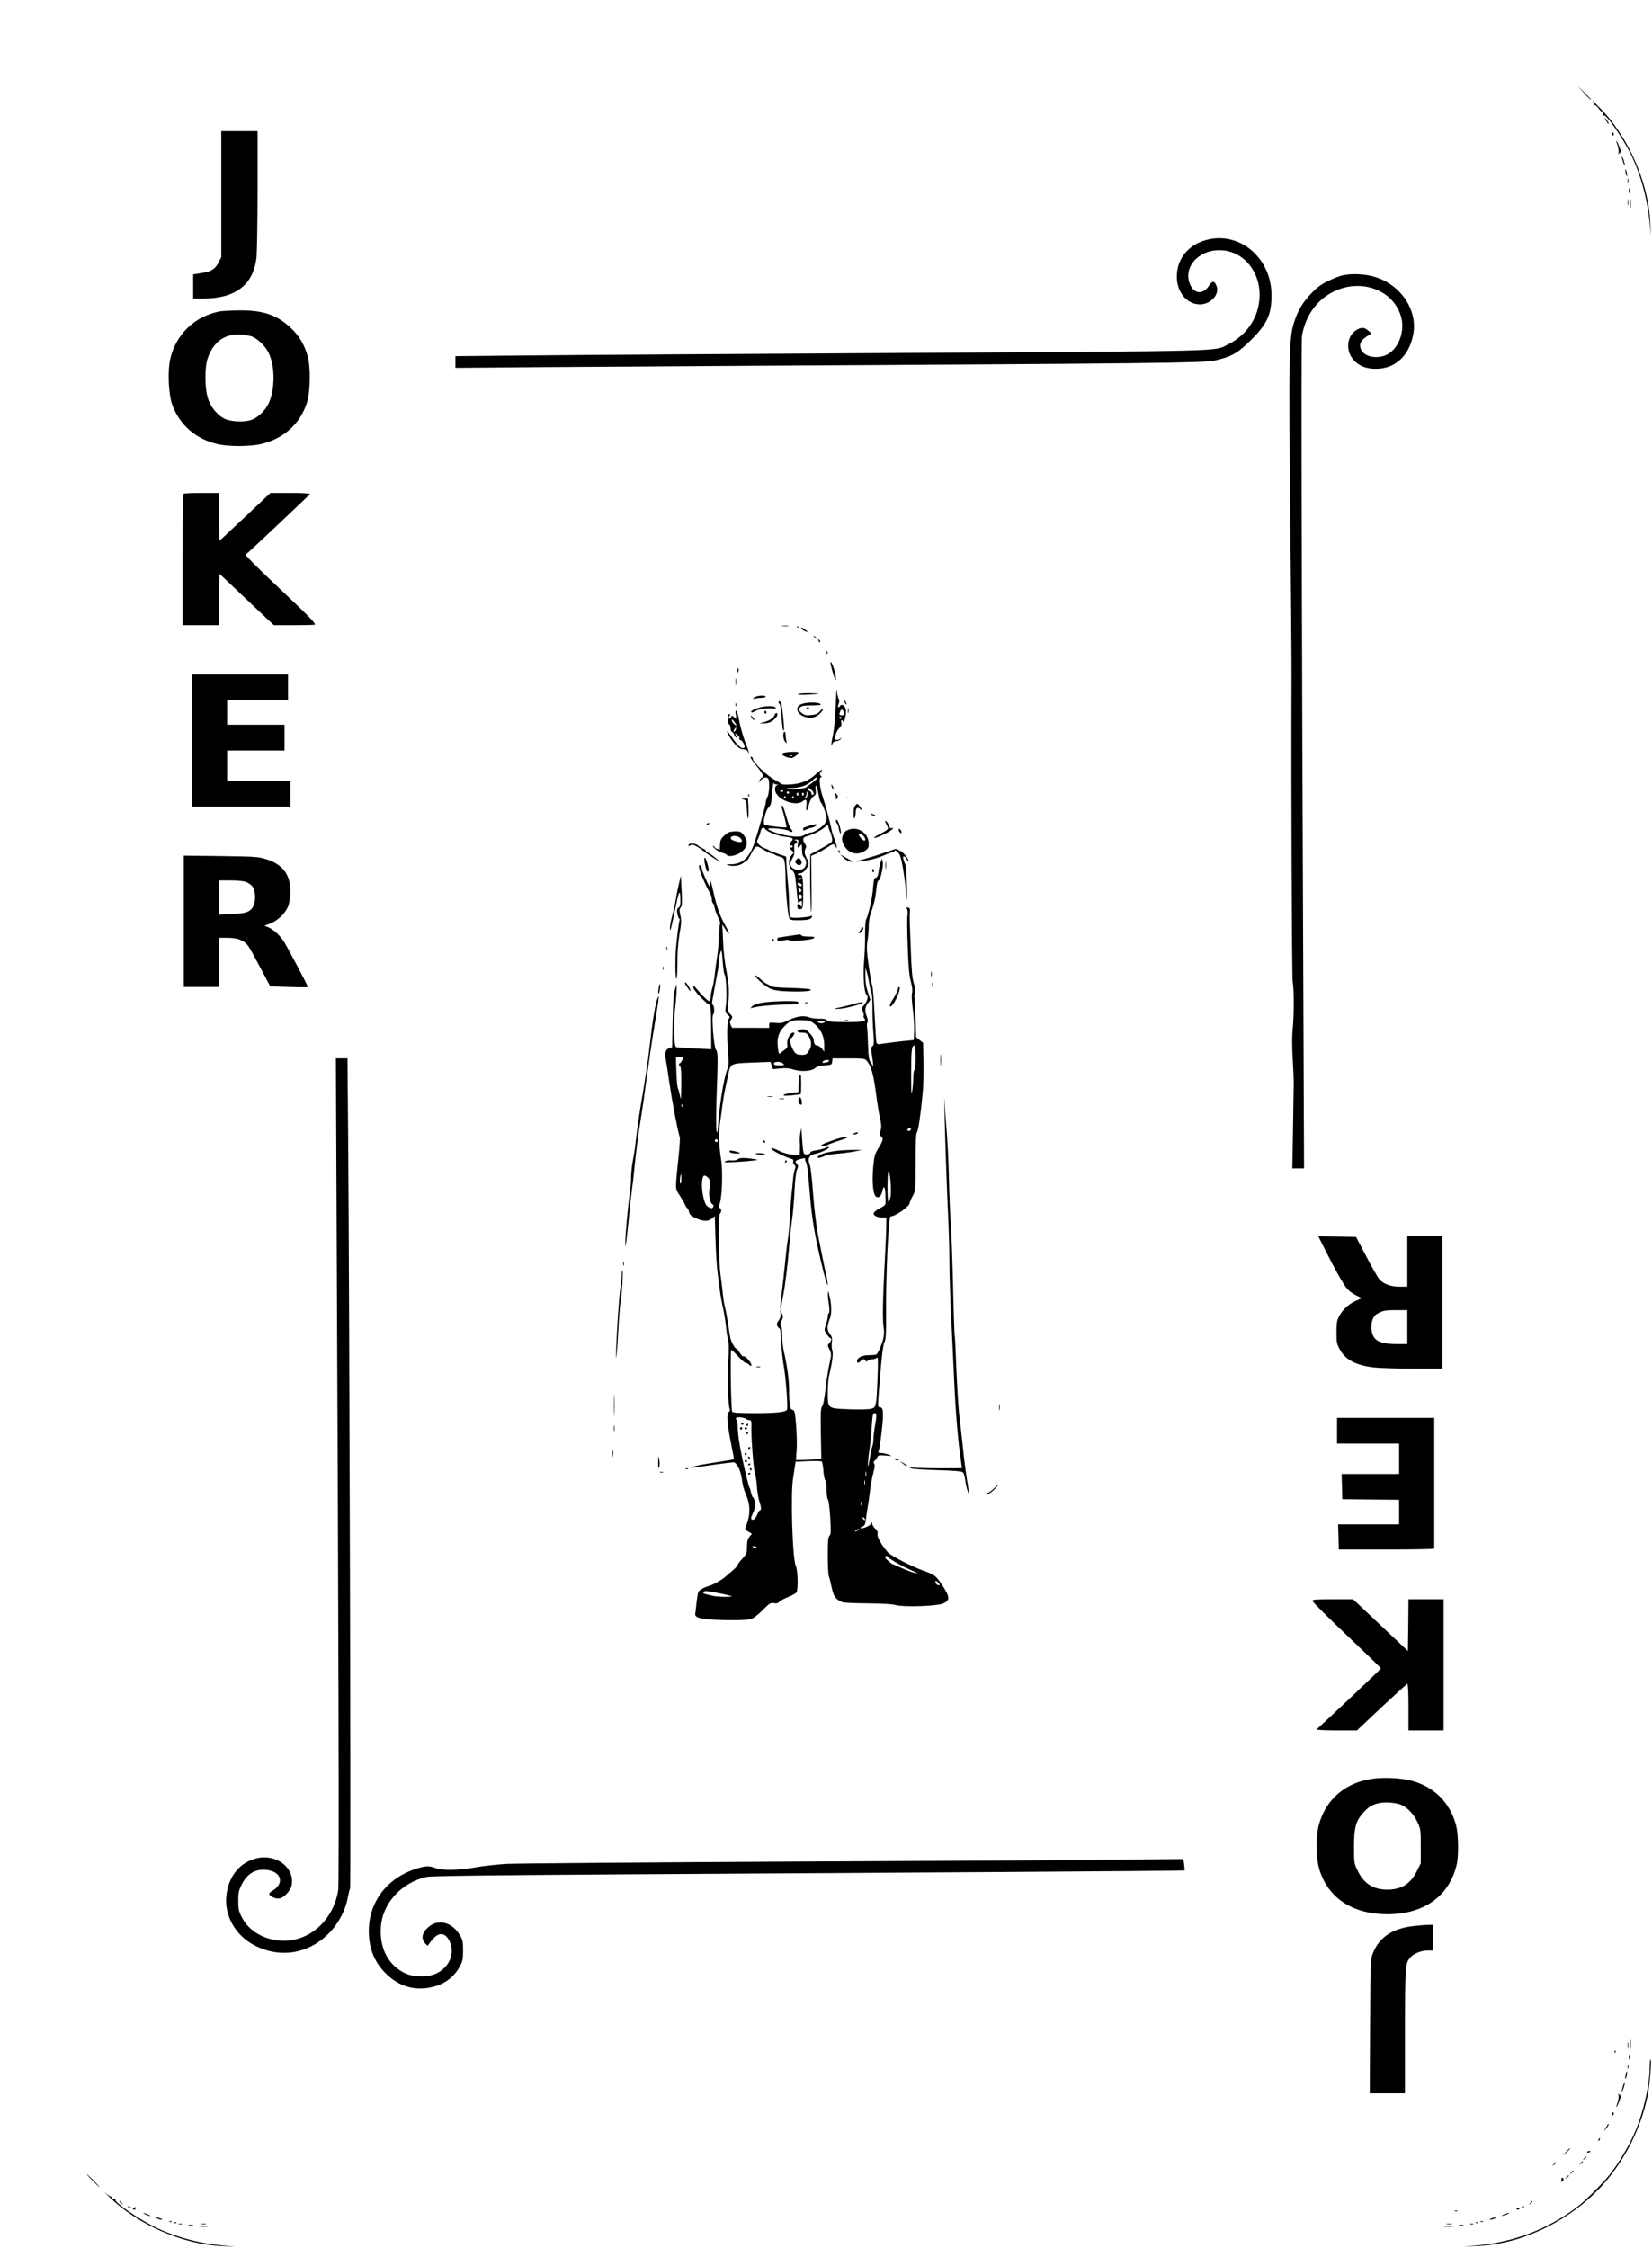 <?xml version="1.0" standalone="no"?>
<!DOCTYPE svg PUBLIC "-//W3C//DTD SVG 20010904//EN"
 "http://www.w3.org/TR/2001/REC-SVG-20010904/DTD/svg10.dtd">
<svg version="1.0" xmlns="http://www.w3.org/2000/svg"
 width="1411pt" height="1920pt" viewBox="0 0 1411 1920"
 preserveAspectRatio="xMidYMid meet">

<g transform="translate(0,1920) scale(0.1,-0.1)"
fill="#000000" stroke="none">
<path d="M13530 18405 c30 -34 57 -59 60 -58 2 2 -23 29 -55 61 l-59 57 54
-60z"/>
<path d="M13608 18329 c6 -9 8 -19 4 -23 -4 -4 -1 -6 7 -4 8 2 24 -11 36 -29
12 -18 25 -29 29 -26 6 6 10 -12 7 -30 -1 -5 3 -6 8 -3 19 12 156 -184 226
-324 87 -173 147 -393 165 -600 l9 -105 -4 105 c-11 304 -147 652 -355 905
-51 61 -164 176 -132 134z"/>
<path d="M13709 18185 c17 -33 31 -51 31 -40 0 6 -10 21 -21 35 -13 17 -17 18
-10 5z"/>
<path d="M1890 17542 l0 -538 -22 -44 c-31 -60 -62 -79 -146 -92 l-72 -12 0
-103 0 -103 84 0 c275 0 426 114 456 342 5 40 10 301 10 581 l0 507 -155 0
-155 0 0 -538z"/>
<path d="M13767 18057 c-3 -8 1 -14 8 -14 7 0 11 6 8 14 -3 7 -6 13 -8 13 -2
0 -5 -6 -8 -13z"/>
<path d="M13815 17961 c8 -25 13 -54 9 -65 -4 -17 -3 -18 5 -6 9 12 11 13 11
1 0 -8 3 -12 6 -8 7 6 -24 96 -38 112 -5 5 -2 -10 7 -34z"/>
<path d="M13852 17860 c0 -8 6 -31 13 -50 7 -19 13 -28 13 -20 0 8 -6 31 -13
50 -7 19 -13 28 -13 20z"/>
<path d="M13882 17745 c0 -11 3 -29 8 -40 11 -25 11 1 0 35 -6 20 -8 21 -8 5z"/>
<path d="M13902 17655 c0 -16 2 -22 5 -12 2 9 2 23 0 30 -3 6 -5 -1 -5 -18z"/>
<path d="M13912 17570 c0 -19 2 -27 5 -17 2 9 2 25 0 35 -3 9 -5 1 -5 -18z"/>
<path d="M13923 17460 c0 -36 2 -50 4 -32 2 17 2 47 0 65 -2 17 -4 3 -4 -33z"/>
<path d="M13903 17470 c0 -25 2 -35 4 -22 2 12 2 32 0 45 -2 12 -4 2 -4 -23z"/>
<path d="M10322 17155 c-158 -35 -262 -150 -270 -298 -9 -142 79 -256 196
-257 94 0 172 87 142 159 -18 44 -35 44 -63 2 -49 -75 -119 -75 -157 -2 -73
145 55 304 245 304 205 0 360 -189 342 -417 -13 -168 -113 -312 -272 -390
-120 -58 42 -54 -2755 -71 -1416 -8 -2860 -17 -3207 -21 l-633 -6 0 -50 0 -50
712 6 c392 3 1143 8 1668 11 3595 20 4010 25 4101 45 145 31 201 63 318 180
135 135 171 215 171 378 0 310 -258 539 -538 477z"/>
<path d="M11470 16849 c-25 -5 -81 -27 -126 -49 -62 -30 -97 -56 -146 -108
-75 -80 -110 -139 -144 -241 -44 -134 -47 -262 -34 -1621 7 -685 12 -1328 11
-1430 -4 -923 3 -2544 10 -2585 12 -63 12 -294 0 -405 -6 -53 -6 -147 0 -249
5 -90 9 -180 9 -200 0 -20 -3 -195 -6 -388 l-6 -353 50 0 50 0 -4 998 c-16
3698 -22 6064 -14 6111 28 168 121 302 258 374 244 129 535 19 592 -222 28
-118 -27 -259 -120 -308 -84 -44 -199 -22 -226 43 -18 44 -4 74 49 110 l41 27
-28 23 c-32 29 -58 30 -98 7 -85 -51 -99 -176 -27 -257 45 -52 106 -76 192
-76 164 0 284 112 318 295 41 222 -127 449 -368 500 -75 16 -163 18 -233 4z"/>
<path d="M1875 16540 c-214 -43 -371 -194 -421 -406 -23 -99 -15 -295 15 -384
61 -178 207 -305 398 -345 91 -20 266 -19 356 1 198 44 342 173 400 359 29 94
31 308 3 400 -29 97 -74 171 -143 235 -118 111 -237 151 -442 149 -69 -1 -144
-5 -166 -9z m266 -211 c50 -13 123 -80 153 -142 57 -115 56 -314 0 -434 -30
-62 -97 -125 -152 -141 -55 -17 -150 -15 -205 4 -68 23 -137 102 -162 185 -27
88 -27 261 -1 339 58 169 185 235 367 189z"/>
<path d="M1567 14983 c-4 -3 -7 -258 -7 -565 l0 -558 155 0 155 0 2 219 3 220
232 -220 232 -219 175 0 c97 0 176 2 176 5 0 19 -60 79 -315 320 -157 148
-281 272 -277 276 60 53 548 514 550 520 2 5 -73 9 -167 9 l-171 0 -217 -205
-218 -204 -3 204 -2 205 -149 0 c-81 0 -151 -3 -154 -7z"/>
<path d="M6683 13853 c15 -2 37 -2 50 0 12 2 0 4 -28 4 -27 0 -38 -2 -22 -4z"/>
<path d="M6808 13843 c7 -3 16 -2 19 1 4 3 -2 6 -13 5 -11 0 -14 -3 -6 -6z"/>
<path d="M6849 13826 c6 -8 22 -16 34 -20 21 -5 21 -4 -3 14 -29 23 -48 26
-31 6z"/>
<path d="M6950 13766 c0 -2 8 -10 18 -17 15 -13 16 -12 3 4 -13 16 -21 21 -21
13z"/>
<path d="M6990 13731 c0 -6 4 -13 10 -16 6 -3 7 1 4 9 -7 18 -14 21 -14 7z"/>
<path d="M7061 13624 c0 -11 3 -14 6 -6 3 7 2 16 -1 19 -3 4 -6 -2 -5 -13z"/>
<path d="M7096 13520 c4 -19 15 -60 25 -90 15 -46 18 -50 18 -24 1 32 -25 122
-41 139 -5 5 -6 -5 -2 -25z"/>
<path d="M6298 13477 c-3 -19 -2 -25 4 -19 6 6 8 18 6 28 -3 14 -5 12 -10 -9z"/>
<path d="M1640 12875 l0 -565 420 0 420 0 0 110 0 110 -270 0 -270 0 0 130 0
130 245 0 245 0 0 110 0 110 -245 0 -245 0 0 105 0 105 260 0 260 0 0 110 0
110 -410 0 -410 0 0 -565z"/>
<path d="M6283 13375 c0 -27 2 -38 4 -22 2 15 2 37 0 50 -2 12 -4 0 -4 -28z"/>
<path d="M7138 13175 c-4 -99 -14 -209 -22 -245 -8 -36 -15 -74 -15 -85 0 -18
1 -18 9 3 6 14 18 22 33 22 14 0 31 8 38 18 11 14 11 15 -1 5 -8 -7 -22 -13
-32 -13 -16 0 -18 5 -12 38 3 20 17 48 31 61 18 17 23 30 19 47 -4 13 -2 24 3
24 5 0 11 -8 13 -17 3 -10 10 7 17 38 9 44 9 62 0 83 -12 26 -33 34 -44 16
-13 -21 -24 -9 -13 15 8 19 8 31 0 48 -6 12 -13 45 -14 72 -2 28 -6 -31 -10
-130z m66 -51 c10 -26 7 -34 -14 -34 -11 0 -20 4 -20 9 0 17 12 41 20 41 4 0
11 -7 14 -16z m-19 -54 c3 -5 1 -10 -4 -10 -6 0 -11 5 -11 10 0 6 2 10 4 10 3
0 8 -4 11 -10z"/>
<path d="M6816 13271 c-3 -5 32 -7 82 -4 119 6 125 11 15 12 -50 1 -94 -3 -97
-8z"/>
<path d="M6465 13253 c-11 -3 -24 -10 -30 -15 -7 -7 -2 -9 15 -4 14 3 40 6 58
6 17 0 32 5 32 10 0 10 -39 12 -75 3z"/>
<path d="M7210 13215 c0 -5 5 -17 10 -25 5 -8 10 -10 10 -5 0 6 -5 17 -10 25
-5 8 -10 11 -10 5z"/>
<path d="M6650 13201 c0 -6 4 -12 9 -15 5 -4 12 -50 16 -104 7 -101 12 -129
21 -119 5 5 -11 172 -22 225 -4 21 -24 32 -24 13z"/>
<path d="M6282 13180 c0 -14 2 -19 5 -12 2 6 2 18 0 25 -3 6 -5 1 -5 -13z"/>
<path d="M6843 13185 c-74 -32 -17 -115 78 -115 36 0 66 15 91 44 28 33 20 44
-8 12 -21 -24 -36 -30 -78 -34 -45 -4 -56 -1 -82 21 -28 25 -28 26 -11 44 14
14 34 18 97 18 44 0 80 3 80 6 0 23 -119 25 -167 4z"/>
<path d="M6505 13161 c-52 -12 -95 -33 -89 -42 3 -6 11 -6 17 -2 26 19 90 34
135 33 64 -2 69 -1 52 10 -17 11 -69 11 -115 1z"/>
<path d="M6890 13150 c0 -5 5 -10 10 -10 6 0 10 5 10 10 0 6 -4 10 -10 10 -5
0 -10 -4 -10 -10z"/>
<path d="M7242 13130 c0 -19 2 -27 5 -17 2 9 2 25 0 35 -3 9 -5 1 -5 -18z"/>
<path d="M6285 13093 c7 -37 7 -37 -13 -20 -19 18 -21 18 -30 0 -6 -10 -14
-15 -18 -11 -4 4 -1 14 6 23 8 10 9 15 1 15 -12 0 -13 -3 -15 -51 0 -17 5 -34
12 -36 6 -3 12 -18 12 -34 0 -16 5 -29 10 -29 6 0 15 -11 20 -25 5 -14 15 -25
22 -25 9 0 9 3 0 12 -21 21 -13 30 9 9 12 -11 18 -24 14 -30 -3 -6 0 -11 8
-11 13 0 37 -39 37 -60 0 -6 -7 -10 -16 -10 -20 0 -57 38 -101 105 -37 56 -46
45 -9 -13 42 -66 81 -102 113 -102 21 0 33 -7 42 -22 11 -23 11 -23 5 2 -3 14
-12 39 -19 55 -23 55 -54 162 -65 229 -7 36 -17 66 -22 66 -6 0 -8 -14 -3 -37z
m5 -89 c0 -4 -9 1 -20 11 -11 10 -20 25 -20 33 0 9 7 6 20 -11 11 -14 20 -29
20 -33z m-6 -38 c-3 -9 -10 -16 -15 -16 -5 0 -4 9 3 20 14 22 21 20 12 -4z"/>
<path d="M6530 13114 c0 -8 5 -12 10 -9 6 4 8 11 5 16 -9 14 -15 11 -15 -7z"/>
<path d="M6615 13090 c-7 -23 -55 -52 -100 -61 l-30 -6 32 -2 c17 0 42 3 55 8
31 12 68 48 68 66 0 22 -18 18 -25 -5z"/>
<path d="M6420 13070 c6 -11 15 -20 20 -20 6 0 2 9 -7 20 -10 11 -19 20 -21
20 -1 0 2 -9 8 -20z"/>
<path d="M6690 12917 c0 -18 7 -42 16 -53 15 -18 15 -18 10 6 -3 14 -6 37 -6
53 0 15 -4 27 -10 27 -5 0 -10 -15 -10 -33z"/>
<path d="M6708 12773 c-16 -2 -28 -9 -28 -14 0 -15 66 -40 87 -32 23 8 53 33
53 45 0 8 -61 9 -112 1z m59 -29 c-3 -3 -12 -4 -19 -1 -8 3 -5 6 6 6 11 1 17
-2 13 -5z"/>
<path d="M6410 12731 c0 -5 25 -40 55 -78 53 -65 66 -93 45 -93 -5 0 -15 -10
-21 -22 l-11 -23 21 23 c25 26 56 29 65 6 11 -30 6 -122 -9 -150 -8 -16 -15
-38 -15 -49 0 -24 -71 -272 -102 -360 -41 -114 -104 -168 -196 -167 -43 0 -45
-1 -17 -9 40 -12 98 -2 126 22 12 10 25 19 28 19 4 0 18 21 31 47 46 86 45 86
109 47 31 -19 63 -34 72 -34 8 0 19 -4 25 -9 5 -5 25 -13 44 -18 31 -8 36 -14
42 -49 4 -21 7 -79 7 -128 1 -114 19 -314 31 -343 9 -21 16 -23 77 -23 81 0
110 7 117 27 5 12 2 13 -11 8 -10 -5 -51 -10 -92 -13 -55 -3 -76 -1 -82 9 -5
8 -9 53 -9 101 0 48 -4 131 -10 185 -5 54 -11 127 -13 163 l-3 64 -68 23 c-38
13 -74 27 -80 32 -6 5 -22 12 -36 16 -14 4 -35 18 -47 31 -20 22 -21 26 -8 51
8 16 18 43 21 61 6 31 26 43 39 22 15 -24 109 -61 171 -67 43 -4 64 -10 64
-19 0 -7 -4 -15 -9 -18 -5 -3 -12 -18 -15 -32 -5 -20 -2 -32 14 -46 l21 -20
-20 -22 c-31 -33 -29 -98 4 -129 23 -21 27 -35 37 -148 6 -68 13 -126 14 -128
2 -2 10 2 19 9 13 11 15 8 15 -21 -1 -28 -2 -31 -11 -16 -13 23 -29 22 -29 -2
0 -24 13 -33 34 -25 13 5 16 26 16 128 0 135 -6 170 -26 162 -7 -3 -16 -1 -19
4 -4 6 3 10 15 10 24 0 48 21 68 59 12 23 11 31 -9 73 -19 40 -20 52 -11 74
10 20 9 30 -3 47 -23 33 -19 56 13 63 49 13 126 51 154 77 l28 26 6 -27 c4
-15 10 -31 14 -37 5 -5 11 -27 15 -47 7 -34 5 -38 -32 -61 -29 -18 -125 -71
-151 -84 -7 -3 -1 -474 6 -492 4 -11 5 92 3 230 l-3 249 38 16 c22 9 62 32 90
50 60 40 67 41 82 12 11 -20 11 -19 6 12 -4 19 -12 46 -19 60 -7 14 -18 48
-23 75 -12 62 -56 226 -77 285 -22 64 -32 160 -15 160 10 0 10 3 0 15 -10 12
-10 18 0 30 26 32 3 23 -37 -14 -62 -58 -125 -84 -216 -91 -49 -3 -81 -2 -85
5 -4 5 -29 21 -56 35 -63 32 -186 151 -186 180 0 5 -4 12 -10 15 -5 3 -10 2
-10 -4z m565 -183 c-3 -7 -22 -24 -43 -38 -20 -14 -39 -28 -42 -32 -10 -13
-120 -25 -153 -18 -28 7 -25 8 23 9 81 2 140 24 188 73 20 20 33 23 27 6z
m-342 -49 c17 -1 18 -2 5 -6 -13 -3 -18 -14 -18 -37 0 -78 169 -150 234 -101
32 24 39 18 34 -35 -6 -62 4 -57 22 11 9 33 23 57 38 67 20 13 23 22 19 54 -6
46 9 51 16 6 15 -83 20 -104 32 -118 18 -23 45 -102 45 -132 0 -15 -10 -38
-22 -51 -28 -30 -88 -67 -108 -67 -9 0 -33 -9 -55 -20 -32 -17 -51 -19 -105
-14 -71 6 -187 41 -208 61 -19 18 145 5 176 -14 29 -18 41 -9 20 14 -9 10 -22
41 -30 68 -9 28 -21 69 -28 93 -7 23 -17 42 -21 42 -4 0 -3 -15 2 -32 16 -52
40 -151 37 -154 -8 -7 -179 13 -189 23 -16 16 10 123 37 148 18 17 23 36 29
120 4 55 10 94 12 88 3 -7 14 -14 26 -14z m297 -46 c21 -18 27 -43 10 -43 -5
0 -10 6 -10 14 0 8 -7 16 -15 20 -8 3 -15 10 -15 16 0 14 7 13 30 -7z m-240
-7 c0 -11 -19 -15 -25 -6 -3 5 1 10 9 10 9 0 16 -2 16 -4z m50 -16 c0 -5 -4
-10 -10 -10 -5 0 -10 5 -10 10 0 6 5 10 10 10 6 0 10 -4 10 -10z m156 -25 c-4
-14 -12 -25 -18 -25 -9 0 -9 3 0 12 7 7 12 21 12 32 0 10 3 17 6 13 4 -3 4
-18 0 -32z m-76 9 c0 -8 -5 -12 -10 -9 -6 4 -8 11 -5 16 9 14 15 11 15 -7z
m45 7 c3 -5 1 -12 -5 -16 -5 -3 -10 1 -10 9 0 18 6 21 15 7z m-155 -31 c0 -5
-5 -10 -11 -10 -5 0 -7 5 -4 10 3 6 8 10 11 10 2 0 4 -4 4 -10z m70 0 c0 -5
-5 -10 -11 -10 -5 0 -7 5 -4 10 3 6 8 10 11 10 2 0 4 -4 4 -10z m36 -395 c-8
-38 0 -45 20 -17 12 15 13 11 14 -34 0 -32 5 -56 14 -63 23 -19 29 -61 11 -87
-29 -44 -125 -24 -125 27 0 10 9 33 20 51 14 24 18 45 14 75 -3 30 -1 42 11
47 20 7 19 23 -2 29 -13 3 -11 5 6 6 21 1 23 -2 17 -34z m-46 -25 c0 -5 -4
-10 -10 -10 -5 0 -10 5 -10 10 0 6 5 10 10 10 6 0 10 -4 10 -10z m80 -274 c0
-9 -30 -14 -35 -6 -4 6 3 10 14 10 12 0 21 -2 21 -4z m-2 -54 c3 -9 -2 -13
-14 -10 -9 1 -19 9 -22 16 -3 9 2 13 14 10 9 -1 19 -9 22 -16z m-4 -53 c-10
-16 -24 -9 -24 12 0 18 2 19 15 9 8 -7 12 -16 9 -21z m6 -49 c0 -11 -7 -20
-15 -20 -8 0 -15 9 -15 20 0 11 7 20 15 20 8 0 15 -9 15 -20z"/>
<path d="M6905 12145 c-22 -8 -41 -15 -42 -15 -2 0 -3 -6 -3 -14 0 -13 4 -13
28 0 15 7 34 14 43 14 8 0 24 7 35 15 19 14 19 14 -1 14 -11 0 -38 -6 -60 -14z"/>
<path d="M6800 11855 c-10 -12 -10 -18 0 -30 16 -19 39 -19 46 0 6 15 -11 45
-26 45 -4 0 -13 -7 -20 -15z"/>
<path d="M7101 12495 c1 -19 18 -51 18 -35 0 8 -4 22 -9 30 -5 8 -9 11 -9 5z"/>
<path d="M7133 12417 c4 -10 7 -26 7 -35 1 -15 2 -15 11 1 8 13 6 22 -7 35
-17 16 -18 16 -11 -1z"/>
<path d="M6391 12404 c0 -11 3 -14 6 -6 3 7 2 16 -1 19 -3 4 -6 -2 -5 -13z"/>
<path d="M7228 12383 c6 -2 18 -2 25 0 6 3 1 5 -13 5 -14 0 -19 -2 -12 -5z"/>
<path d="M6350 12371 c24 -6 25 -11 30 -96 3 -57 7 -78 11 -59 3 17 3 61 1 98
l-4 66 -32 -1 c-29 -1 -30 -1 -6 -8z"/>
<path d="M7306 12321 c-11 -12 -16 -35 -15 -72 0 -39 3 -49 9 -34 5 11 9 35 9
53 1 33 17 42 39 20 19 -19 14 1 -7 28 -18 22 -19 23 -35 5z"/>
<path d="M7445 12240 c27 -12 43 -12 25 0 -8 5 -22 9 -30 9 -10 0 -8 -3 5 -9z"/>
<path d="M7140 12188 c0 -9 4 -19 9 -22 5 -4 12 -24 16 -46 4 -22 10 -40 14
-40 12 0 -12 97 -27 112 -9 9 -12 9 -12 -4z"/>
<path d="M7560 12186 c0 -4 7 -20 15 -35 17 -34 16 -35 -64 -77 -30 -15 -50
-29 -44 -31 15 -5 138 54 154 74 12 15 12 16 -3 10 -13 -5 -19 0 -24 18 -5 22
-34 56 -34 41z"/>
<path d="M6035 12160 c-3 -6 1 -7 9 -4 18 7 21 14 7 14 -6 0 -13 -4 -16 -10z"/>
<path d="M7233 12107 c-28 -14 -47 -59 -39 -89 25 -97 117 -137 193 -85 28 18
33 28 33 60 0 96 -100 157 -187 114z m139 -44 c18 -16 25 -43 10 -43 -14 0
-53 46 -45 53 9 10 14 9 35 -10z"/>
<path d="M7680 12099 c7 -11 14 -18 17 -15 8 8 -5 36 -17 36 -7 0 -7 -6 0 -21z"/>
<path d="M6225 12091 c-11 -5 -32 -21 -47 -36 -23 -23 -28 -37 -29 -79 0 -28
-3 -45 -6 -38 -2 6 -11 12 -18 12 -8 0 -19 8 -24 18 -6 9 -11 12 -11 5 0 -15
49 -50 83 -58 15 -4 30 -11 33 -16 12 -21 81 -9 122 21 53 38 64 83 33 134
-12 19 -28 37 -37 40 -22 8 -75 6 -99 -3z m99 -50 c26 -29 13 -41 -32 -29 -43
12 -57 22 -48 37 11 18 62 13 80 -8z"/>
<path d="M5893 11993 c-7 -3 -13 -9 -13 -15 0 -7 5 -6 14 1 7 6 22 8 32 4 17
-6 72 -41 84 -53 11 -11 131 -90 137 -90 3 0 -17 18 -45 40 -27 22 -55 40 -61
40 -6 0 -11 5 -11 10 0 6 -12 16 -27 23 -16 6 -32 17 -38 23 -12 14 -55 24
-72 17z"/>
<path d="M7560 11919 c-47 -17 -123 -41 -170 -54 l-85 -25 60 6 c64 6 134 25
201 55 23 11 49 19 58 19 9 0 16 4 16 10 0 19 30 -3 45 -33 17 -34 42 -184 55
-332 7 -77 8 -67 6 71 -2 88 -8 169 -13 180 -6 10 -13 31 -17 46 -5 22 -3 26
8 22 9 -3 18 -15 22 -26 3 -11 8 -17 11 -15 11 11 -29 66 -62 86 -20 11 -39
21 -43 20 -4 0 -45 -14 -92 -30z"/>
<path d="M7160 11931 c0 -6 4 -13 10 -16 6 -3 7 1 4 9 -7 18 -14 21 -14 7z"/>
<path d="M7208 11871 c18 -17 43 -31 55 -31 l22 0 -21 13 c-12 6 -37 20 -55
31 l-34 18 33 -31z"/>
<path d="M1570 11331 l0 -561 150 0 150 0 0 210 0 210 73 0 c87 0 144 -23 178
-71 13 -18 60 -103 105 -189 l82 -155 161 -5 c89 -3 161 -3 161 -1 0 11 -184
359 -210 396 -36 52 -86 97 -129 115 l-33 13 51 19 c66 25 134 93 155 155 9
27 16 79 16 122 0 140 -65 227 -202 271 -69 22 -92 24 -390 28 l-318 4 0 -561z
m533 335 c18 -7 41 -23 51 -35 26 -29 33 -115 13 -163 -23 -55 -62 -71 -189
-76 l-108 -5 0 147 0 146 100 0 c63 0 113 -5 133 -14z"/>
<path d="M6017 11873 c-7 -12 11 -101 24 -116 3 -5 8 -2 11 5 7 19 -26 125
-35 111z"/>
<path d="M7523 11840 c-6 -14 -14 -49 -18 -79 -5 -39 -12 -55 -25 -58 -14 -4
-18 -20 -23 -86 -5 -80 -39 -232 -59 -270 -6 -11 -10 -68 -9 -126 1 -58 -3
-162 -9 -231 -10 -126 1 -273 21 -286 17 -10 9 -53 -17 -83 -24 -29 -25 -34
-14 -62 7 -16 10 -32 6 -36 -3 -3 -1 -12 5 -19 23 -28 -3 -34 -152 -34 -122 0
-153 3 -166 15 -10 11 -32 15 -67 14 -28 -1 -64 4 -79 10 -49 19 -105 13 -175
-20 -56 -27 -73 -31 -119 -26 -51 5 -53 5 -53 -19 l0 -24 -159 1 -158 0 -12
25 c-9 20 -8 30 4 47 14 19 13 23 -11 48 -24 25 -24 29 -15 90 11 72 8 154 -9
244 -22 121 -30 183 -35 305 l-6 125 23 -37 c43 -70 45 -47 3 27 -46 81 -73
158 -100 280 -20 95 -38 142 -31 80 4 -29 3 -36 -5 -25 -18 27 -57 117 -64
149 -6 30 -25 44 -25 19 0 -28 53 -155 95 -228 8 -14 15 -37 15 -52 0 -15 4
-29 9 -32 5 -3 12 -22 15 -41 4 -20 18 -57 31 -83 13 -26 20 -49 16 -52 -4 -3
-8 -45 -9 -95 -1 -49 -9 -130 -16 -180 -8 -49 -17 -121 -21 -159 -4 -38 -13
-90 -21 -115 -8 -25 -14 -61 -14 -78 0 -21 -5 -33 -14 -33 -11 0 -62 50 -116
116 -14 18 -15 18 -18 0 -4 -18 108 -138 137 -147 10 -4 14 -44 15 -193 l1
-188 -144 7 c-79 4 -150 9 -156 11 -19 8 -24 193 -9 329 8 66 13 140 13 165
l0 45 -15 -50 c-11 -36 -16 -112 -19 -270 l-4 -220 -25 -8 c-34 -11 -40 -38
-26 -117 6 -36 18 -110 25 -165 25 -169 76 -439 91 -478 3 -9 -1 -83 -10 -164
-30 -291 -31 -271 9 -333 19 -30 41 -67 47 -82 7 -16 16 -28 19 -28 4 0 10
-14 14 -30 5 -23 17 -35 48 -50 68 -33 111 -36 144 -10 l28 22 6 -194 c3 -106
11 -236 18 -288 6 -52 16 -126 21 -165 5 -38 17 -99 25 -135 9 -36 20 -108 26
-160 5 -52 14 -108 19 -124 6 -18 6 -79 0 -175 -10 -136 -1 -385 14 -410 3 -5
-1 -15 -10 -22 -20 -17 -14 -97 22 -278 14 -68 24 -124 22 -125 -2 -2 -39 -8
-83 -15 -209 -33 -242 -40 -265 -50 -25 -11 -24 -11 5 -6 77 12 320 45 339 45
27 0 61 -65 71 -136 12 -77 12 -78 39 -146 38 -93 35 -177 -8 -278 -4 -10 4
-21 25 -32 l31 -18 -21 -26 c-16 -20 -21 -41 -21 -86 0 -54 -3 -61 -40 -102
-22 -24 -40 -48 -40 -53 0 -10 -19 -28 -106 -102 -33 -28 -99 -65 -135 -76
-48 -14 -88 -37 -94 -53 -4 -9 -11 -51 -16 -92 -4 -41 -9 -84 -11 -95 -5 -35
58 -49 253 -53 107 -2 192 1 216 7 28 8 59 31 106 77 59 60 69 66 96 61 22 -5
36 -1 48 12 10 10 44 28 76 41 32 13 63 30 69 37 17 20 13 194 -5 229 -29 57
-46 633 -22 754 2 14 8 50 12 80 l8 55 108 5 c67 3 112 1 117 -5 4 -5 10 -41
13 -78 2 -38 10 -74 16 -80 6 -6 11 -43 11 -82 0 -40 5 -76 11 -82 7 -7 15
-71 20 -154 7 -118 6 -144 -6 -156 -12 -11 -15 -47 -15 -168 0 -85 4 -164 9
-177 5 -13 16 -57 25 -99 17 -77 33 -99 91 -124 11 -5 108 -9 215 -10 127 -1
212 -6 243 -15 68 -18 347 -9 400 13 64 27 62 55 -8 162 -49 75 -65 87 -163
121 -97 35 -274 126 -299 155 -55 64 -94 133 -88 156 4 17 -1 30 -20 47 -14
13 -25 32 -26 42 0 18 -1 17 -10 -2 -10 -19 -89 -50 -89 -34 0 4 9 10 19 13
15 3 21 17 26 53 3 27 10 74 15 104 6 30 14 93 20 140 5 47 18 117 28 155 14
51 16 74 8 84 -7 10 -6 16 5 25 8 6 18 19 22 30 7 16 15 18 70 14 60 -6 61 -5
27 7 -19 8 -48 14 -64 14 -23 1 -27 4 -21 19 10 26 35 224 36 291 2 64 -4 81
-28 81 -14 0 -15 12 -10 88 22 300 37 440 51 468 13 25 15 69 14 250 -3 300
21 824 38 824 41 0 164 86 164 115 0 7 11 33 25 59 25 46 25 50 25 290 0 165
4 246 11 253 12 12 31 143 50 338 6 61 9 181 7 269 l-4 159 -29 23 -30 24 -6
167 c-3 93 -7 173 -9 178 -2 6 0 22 4 37 5 17 2 46 -9 80 -13 40 -20 112 -26
293 -11 283 -11 282 -7 320 2 22 -2 30 -16 33 -14 3 -16 0 -9 -13 6 -9 7 -33
4 -54 -4 -20 -3 -139 2 -265 6 -171 12 -246 26 -298 13 -48 16 -79 11 -99 -5
-17 -3 -70 6 -134 8 -58 13 -142 12 -187 l-3 -82 -35 -3 c-66 -6 -205 -23
-241 -29 -30 -5 -38 -3 -43 12 -3 11 -10 116 -16 234 -5 118 -14 231 -20 250
-6 19 -20 99 -31 176 -16 115 -18 153 -10 205 6 35 11 93 11 129 0 39 8 85 19
115 25 66 39 127 47 209 4 41 11 66 19 66 15 0 43 128 34 160 l-6 25 -10 -25z
m-1334 -964 c13 -17 21 -185 12 -256 -9 -61 -8 -66 14 -87 20 -17 22 -23 11
-32 -16 -14 -20 -148 -7 -295 6 -75 5 -108 -4 -131 -34 -80 -75 -341 -86 -544
0 -9 -4 -4 -9 11 -5 16 -4 139 0 275 13 352 12 399 -4 415 -19 19 -41 294 -24
304 12 8 10 72 -3 80 -6 4 -8 19 -5 38 4 17 13 69 21 116 8 47 19 105 24 130
6 25 10 63 11 86 0 23 6 56 12 75 12 32 13 28 20 -70 4 -57 12 -109 17 -115z
m1236 -79 c4 -29 12 -61 17 -71 6 -11 10 -67 10 -125 -1 -58 2 -155 7 -216 7
-93 6 -112 -7 -121 -13 -10 -14 -21 -3 -88 7 -43 10 -80 7 -83 -3 -4 -6 0 -6
7 0 7 -7 21 -16 31 -12 13 -17 47 -20 146 -2 70 -6 139 -9 153 -2 14 0 32 5
39 4 8 2 28 -6 47 -20 47 -17 80 8 114 l22 30 -22 67 c-15 46 -22 91 -21 138
l0 70 14 -43 c7 -24 16 -67 20 -95z m-469 -342 c54 -45 84 -108 84 -179 l0
-59 -21 27 c-11 14 -29 26 -39 26 -19 0 -30 19 -30 50 0 10 -15 35 -34 55 -28
30 -41 36 -67 33 -49 -5 -50 -28 -1 -28 32 0 43 -5 57 -26 28 -43 30 -88 5
-128 -18 -30 -28 -36 -55 -36 -50 0 -64 8 -85 51 -22 41 -26 84 -10 94 5 3 15
15 20 26 9 15 7 19 -5 19 -25 0 -57 -60 -51 -98 4 -27 0 -35 -22 -49 -15 -10
-30 -22 -34 -27 -13 -19 -22 5 -26 68 -5 74 15 122 71 173 40 37 60 42 144 39
52 -2 68 -7 99 -31z m89 15 c-3 -5 -17 -10 -30 -10 -13 0 -27 5 -30 10 -4 6 8
10 30 10 22 0 34 -4 30 -10z m775 -305 c0 -59 -4 -105 -9 -105 -6 0 -10 -28
-10 -62 -1 -35 -5 -88 -10 -118 -7 -41 -9 -3 -9 155 1 197 5 235 29 235 5 0 9
-47 9 -105z m-1993 -20 c-7 -14 -15 -25 -19 -25 -5 0 -8 -7 -8 -15 0 -8 5 -15
10 -15 6 0 10 -57 9 -152 -1 -124 -3 -144 -10 -103 -5 28 -14 59 -19 70 -5 11
-11 75 -13 143 l-4 122 32 0 c32 0 33 -1 22 -25z m1574 -3 c39 -46 58 -111 79
-267 11 -88 28 -190 36 -226 12 -51 14 -74 5 -105 -9 -32 -8 -41 4 -50 22 -17
19 -33 -21 -99 -33 -54 -37 -70 -46 -165 -12 -136 0 -243 29 -254 22 -9 41 11
49 50 10 52 24 40 26 -21 1 -30 2 -65 2 -77 1 -18 -11 -29 -49 -48 -27 -14
-51 -33 -53 -42 -4 -21 33 -38 79 -38 l29 0 0 -67 c0 -38 -7 -194 -15 -348
-16 -305 -18 -468 -7 -530 5 -23 3 -61 -4 -90 -13 -53 -49 -134 -62 -136 -4
-1 -33 -3 -64 -4 -58 -1 -98 -22 -98 -52 0 -17 15 -17 30 2 15 18 37 20 43 3
4 -10 7 -10 18 0 7 6 25 12 39 12 14 0 32 6 39 13 11 10 12 -22 6 -175 -9
-241 -11 -249 -55 -261 -19 -5 -102 -7 -183 -4 -191 7 -187 4 -187 141 0 56 5
119 10 141 27 108 39 197 29 222 -5 14 -7 45 -4 67 5 34 2 47 -18 74 -26 34
-25 63 3 136 14 37 12 120 -5 186 -12 49 -13 51 -14 20 -1 -19 4 -62 9 -95 6
-39 6 -63 0 -69 -6 -6 -10 -20 -10 -33 0 -12 -7 -43 -16 -69 -15 -44 -15 -47
8 -80 13 -19 26 -34 31 -34 13 0 8 -23 -10 -42 -16 -18 -16 -21 1 -53 12 -21
16 -44 13 -62 -25 -117 -37 -193 -48 -293 -8 -69 -18 -122 -27 -132 -12 -14
-14 -55 -11 -231 l4 -215 -50 -6 c-27 -3 -76 -6 -109 -6 l-58 0 6 78 c7 77 -6
301 -19 335 -4 9 -13 17 -20 17 -16 0 -25 55 -25 164 0 89 -17 214 -46 338 -8
36 -14 96 -13 132 1 38 -3 71 -9 79 -9 11 -8 22 4 47 15 29 15 35 1 64 l-16
31 6 -32 c4 -23 -1 -40 -17 -63 -22 -30 -19 -46 11 -70 4 -3 9 -54 11 -115 3
-60 13 -148 21 -195 20 -108 39 -372 28 -383 -19 -19 -95 -27 -273 -27 -133 0
-189 3 -194 12 -11 17 -18 528 -8 528 5 0 31 -25 59 -55 27 -30 56 -55 63 -55
7 0 21 -7 30 -16 10 -11 17 -13 20 -6 5 17 -51 83 -66 77 -7 -3 -22 10 -33 30
-12 19 -25 35 -29 35 -13 0 -47 63 -54 101 -3 19 -12 77 -20 129 -8 52 -19
109 -24 127 -6 18 -13 63 -17 100 -3 37 -13 113 -20 168 -18 125 -22 512 -6
528 15 15 14 44 -1 49 -10 4 -10 13 1 44 19 57 25 275 11 364 -19 115 -23 227
-11 313 6 42 16 112 21 155 6 42 16 106 24 142 8 36 19 91 26 122 19 94 20 95
203 102 l158 6 11 -31 11 -31 63 6 c47 5 77 2 114 -10 63 -20 152 -14 182 13
13 12 42 20 82 23 58 5 61 6 64 33 l3 27 137 0 c121 0 139 -2 153 -18z m-321
-7 c-3 -5 -18 -10 -34 -12 -24 -3 -27 -1 -16 12 12 15 59 15 50 0z m-390 -20
c11 -13 6 -15 -34 -15 -34 0 -46 4 -46 15 0 10 10 15 34 15 18 0 39 -7 46 -15z
m-863 -367 c-3 -8 -6 -5 -6 6 -1 11 2 17 5 13 3 -3 4 -12 1 -19z m1953 -193
c0 -8 -7 -15 -15 -15 -26 0 -18 20 13 29 1 1 2 -6 2 -14z m-1650 -100 c0 -9
-6 -12 -15 -9 -8 4 -12 10 -9 15 8 14 24 10 24 -6z m1475 -482 c-6 -24 -14
-40 -18 -37 -9 10 -9 249 1 258 14 15 29 -174 17 -221z m-1785 157 c0 -22 -3
-40 -8 -40 -4 0 -6 18 -4 40 2 22 6 40 8 40 2 0 4 -18 4 -40z m221 17 c24 -18
31 -50 20 -98 -11 -50 3 -127 25 -136 16 -6 7 -33 -11 -33 -7 0 -23 8 -35 18
-28 23 -51 141 -43 215 6 48 16 56 44 34z m1443 -2053 c-2 -19 -8 -61 -14 -92
-5 -30 -10 -73 -10 -93 0 -21 -4 -48 -9 -61 -5 -13 -15 -59 -22 -103 -19 -119
-23 -73 -5 57 9 62 19 161 22 221 6 91 10 107 24 107 13 0 16 -8 14 -36z
m-1109 -15 c5 -5 17 -9 27 -9 16 0 18 -9 16 -82 -1 -97 20 -354 32 -383 5 -11
12 -58 15 -105 4 -47 13 -103 21 -125 16 -46 18 -75 5 -75 -5 0 -16 -18 -25
-40 -15 -37 -38 -52 -50 -32 -3 5 4 26 15 47 22 40 22 120 1 134 -5 3 -13 22
-17 41 -4 19 -10 40 -14 45 -6 10 -30 105 -57 230 -27 123 -43 228 -43 287 -1
31 -6 60 -12 64 -8 4 -7 9 2 15 15 9 69 1 84 -12z m1022 -486 c-3 -10 -5 -2
-5 17 0 19 2 27 5 18 2 -10 2 -26 0 -35z m-10 -70 c-3 -10 -5 -4 -5 12 0 17 2
24 5 18 2 -7 2 -21 0 -30z m-30 -180 c-3 -10 -5 -4 -5 12 0 17 2 24 5 18 2 -7
2 -21 0 -30z m28 -114 c11 -16 1 -19 -13 -3 -7 8 -8 14 -3 14 5 0 13 -5 16
-11z m-55 -99 c-8 -5 -19 -10 -25 -10 -5 0 -3 5 5 10 8 5 20 10 25 10 6 0 3
-5 -5 -10z m-874 -148 c-10 -2 -22 0 -28 6 -6 6 0 7 19 4 21 -5 23 -7 9 -10z
m1126 -80 c4 -11 107 -71 168 -99 103 -46 99 -44 60 -37 -19 4 -67 22 -107 40
-40 19 -75 34 -78 34 -4 0 -13 6 -20 13 -8 6 -21 18 -30 25 -8 7 -15 17 -15
22 0 12 17 13 22 2z m443 -240 c-9 -9 -35 8 -35 24 0 16 2 16 20 -1 11 -10 18
-20 15 -23z m-1900 -67 c39 -7 86 -18 105 -23 32 -9 29 -10 -35 -11 -38 0 -86
3 -105 8 -19 5 -48 12 -63 15 -32 7 -27 26 6 26 12 -1 54 -7 92 -15z"/>
<path d="M6829 10010 c-1 -5 -3 -14 -4 -20 -1 -5 -3 -34 -4 -64 l-1 -54 -60
-7 c-33 -4 -63 -12 -66 -17 -5 -8 16 -9 67 -4 41 4 75 9 77 10 7 7 7 166 0
166 -5 0 -9 -4 -9 -10z"/>
<path d="M6558 9833 c12 -2 30 -2 40 0 9 3 -1 5 -23 4 -22 0 -30 -2 -17 -4z"/>
<path d="M6820 9802 c0 -18 6 -32 16 -36 12 -5 15 1 12 26 -4 42 -28 50 -28
10z"/>
<path d="M6658 9813 c12 -2 30 -2 40 0 9 3 -1 5 -23 4 -22 0 -30 -2 -17 -4z"/>
<path d="M6837 9530 c-5 -19 -7 -53 -6 -75 2 -22 2 -59 1 -82 l-2 -41 -61 5
c-39 4 -82 16 -117 34 -56 29 -84 30 -47 2 27 -20 114 -60 148 -69 20 -5 26
-11 22 -24 -3 -9 1 -23 9 -29 12 -10 13 -19 5 -39 -6 -15 -12 -49 -15 -77 -2
-27 -8 -90 -14 -140 -5 -49 -12 -144 -15 -210 -3 -66 -10 -143 -16 -171 -5
-29 -16 -121 -24 -205 -8 -85 -22 -205 -30 -268 -8 -63 -13 -117 -10 -119 2
-2 6 13 10 34 3 22 10 62 16 89 15 74 38 263 49 405 6 69 16 170 24 225 8 55
18 167 22 249 4 92 12 163 21 184 13 30 12 36 -2 52 -12 14 -13 19 -3 27 14
11 85 27 75 17 -3 -4 -1 -16 5 -28 13 -22 18 -68 37 -296 17 -204 46 -368 116
-650 19 -74 34 -121 34 -105 0 17 -4 48 -9 70 -6 22 -17 74 -25 115 -8 41 -28
140 -44 220 -19 97 -34 220 -46 370 -9 133 -22 238 -30 257 -20 45 -2 79 45
87 43 7 120 43 120 56 0 6 -12 4 -27 -4 -16 -7 -52 -17 -80 -21 -36 -5 -53
-12 -53 -21 0 -9 -11 -14 -29 -14 -32 0 -31 -3 -44 185 l-3 40 -7 -35z"/>
<path d="M7295 9520 c-19 -8 -19 -9 2 -9 12 -1 25 4 28 9 7 12 -2 12 -30 0z"/>
<path d="M7110 9459 c-92 -32 -119 -49 -79 -49 14 0 29 4 35 9 5 5 41 18 79
31 87 27 110 39 75 39 -14 0 -63 -13 -110 -30z"/>
<path d="M6515 9450 c3 -5 11 -10 16 -10 6 0 7 5 4 10 -3 6 -11 10 -16 10 -6
0 -7 -4 -4 -10z"/>
<path d="M6230 9365 c0 -8 17 -14 45 -17 25 -2 45 0 45 3 0 3 -20 10 -45 16
-35 8 -45 7 -45 -2z"/>
<path d="M7145 9370 c-81 -10 -140 -27 -155 -45 -10 -12 -9 -15 4 -15 9 0 30
7 46 15 16 8 68 18 117 21 48 4 115 13 148 20 l60 12 -80 0 c-44 0 -107 -4
-140 -8z"/>
<path d="M6451 9346 c11 -9 90 -16 84 -6 -3 5 -25 10 -47 10 -23 0 -39 -2 -37
-4z"/>
<path d="M6299 9297 c-7 -7 -28 -11 -50 -9 -20 2 -46 -1 -56 -8 -14 -9 7 -10
92 -5 61 3 128 9 150 12 l40 7 -45 7 c-71 12 -118 10 -131 -4z"/>
<path d="M6705 9280 c-3 -5 -1 -10 4 -10 6 0 11 5 11 10 0 6 -2 10 -4 10 -3 0
-8 -4 -11 -10z"/>
<path d="M6463 7523 c9 -2 23 -2 30 0 6 3 -1 5 -18 5 -16 0 -22 -2 -12 -5z"/>
<path d="M6330 7040 c0 -5 5 -10 10 -10 6 0 10 5 10 10 0 6 -4 10 -10 10 -5 0
-10 -4 -10 -10z"/>
<path d="M6375 7030 c-3 -5 -1 -10 4 -10 6 0 11 5 11 10 0 6 -2 10 -4 10 -3 0
-8 -4 -11 -10z"/>
<path d="M6320 7000 c0 -5 5 -10 10 -10 6 0 10 5 10 10 0 6 -4 10 -10 10 -5 0
-10 -4 -10 -10z"/>
<path d="M6360 7000 c0 -5 5 -10 10 -10 6 0 10 5 10 10 0 6 -4 10 -10 10 -5 0
-10 -4 -10 -10z"/>
<path d="M6375 6960 c-3 -5 -1 -10 4 -10 6 0 11 5 11 10 0 6 -2 10 -4 10 -3 0
-8 -4 -11 -10z"/>
<path d="M6390 6829 c0 -5 5 -7 10 -4 6 3 10 8 10 11 0 2 -4 4 -10 4 -5 0 -10
-5 -10 -11z"/>
<path d="M6360 6780 c0 -5 5 -10 11 -10 5 0 7 5 4 10 -3 6 -8 10 -11 10 -2 0
-4 -4 -4 -10z"/>
<path d="M6390 6750 c0 -5 5 -10 11 -10 5 0 7 5 4 10 -3 6 -8 10 -11 10 -2 0
-4 -4 -4 -10z"/>
<path d="M6360 6720 c0 -5 5 -10 10 -10 6 0 10 5 10 10 0 6 -4 10 -10 10 -5 0
-10 -4 -10 -10z"/>
<path d="M6390 6689 c0 -5 5 -7 10 -4 6 3 10 8 10 11 0 2 -4 4 -10 4 -5 0 -10
-5 -10 -11z"/>
<path d="M6405 6650 c3 -5 8 -10 11 -10 2 0 4 5 4 10 0 6 -5 10 -11 10 -5 0
-7 -4 -4 -10z"/>
<path d="M6390 6609 c0 -5 5 -7 10 -4 6 3 10 8 10 11 0 2 -4 4 -10 4 -5 0 -10
-5 -10 -11z"/>
<path d="M7563 11810 c0 -30 2 -43 4 -27 2 15 2 39 0 55 -2 15 -4 2 -4 -28z"/>
<path d="M7450 11765 c0 -8 4 -15 10 -15 5 0 7 7 4 15 -4 8 -8 15 -10 15 -2 0
-4 -7 -4 -15z"/>
<path d="M5796 11638 c-11 -45 -22 -105 -26 -133 -4 -27 -17 -86 -29 -129 -12
-44 -21 -93 -19 -110 3 -30 7 -13 57 226 19 93 31 108 32 42 2 -66 0 -76 -18
-89 -11 -8 -13 -21 -8 -48 4 -21 11 -40 16 -43 5 -3 7 -9 4 -14 -8 -12 -34
-234 -35 -300 -3 -116 0 -200 8 -200 4 0 8 62 8 138 -1 92 6 172 18 245 16 90
17 116 7 159 -9 42 -9 54 3 67 12 13 13 39 8 144 l-7 129 -19 -84z"/>
<path d="M7353 11263 c-4 -10 -11 -21 -17 -25 -7 -5 -5 -8 5 -8 9 0 21 11 27
25 7 16 8 25 1 25 -5 0 -13 -8 -16 -17z"/>
<path d="M6735 11205 c-49 -7 -91 -14 -92 -14 -2 -1 -3 -8 -3 -16 0 -17 0 -17
58 -6 23 5 42 5 42 0 0 -14 193 2 210 17 12 12 6 14 -42 14 -31 0 -60 5 -63
10 -3 6 -9 9 -13 9 -4 -1 -47 -7 -97 -14z"/>
<path d="M6595 11170 c-3 -5 -1 -10 4 -10 6 0 11 5 11 10 0 6 -2 10 -4 10 -3
0 -8 -4 -11 -10z"/>
<path d="M5692 11100 c0 -14 2 -19 5 -12 2 6 2 18 0 25 -3 6 -5 1 -5 -13z"/>
<path d="M5662 10930 c0 -14 2 -19 5 -12 2 6 2 18 0 25 -3 6 -5 1 -5 -13z"/>
<path d="M7952 10880 c0 -19 2 -27 5 -17 2 9 2 25 0 35 -3 9 -5 1 -5 -18z"/>
<path d="M6485 10824 c85 -76 113 -87 253 -92 129 -4 208 3 182 18 -8 4 -86
10 -173 12 -97 2 -161 8 -165 15 -4 5 -16 13 -27 17 -11 3 -37 22 -57 41 -20
19 -43 35 -50 35 -7 0 10 -21 37 -46z"/>
<path d="M7962 10790 c0 -19 2 -27 5 -17 2 9 2 25 0 35 -3 9 -5 1 -5 -18z"/>
<path d="M5850 10802 c0 -4 11 -23 25 -42 30 -40 33 -29 5 18 -19 31 -30 40
-30 24z"/>
<path d="M5626 10761 c-4 -24 -5 -46 -2 -48 7 -7 19 63 14 79 -3 7 -8 -7 -12
-31z"/>
<path d="M7670 10757 c0 -15 -28 -71 -53 -107 -19 -27 -23 -55 -7 -45 35 22
94 165 69 165 -5 0 -9 -6 -9 -13z"/>
<path d="M5612 10663 c-6 -15 -18 -71 -26 -123 -14 -83 -22 -144 -42 -315 -7
-70 -43 -308 -60 -401 -19 -104 -42 -268 -54 -374 -4 -41 -15 -113 -24 -159
-9 -46 -16 -113 -16 -150 0 -36 -5 -97 -11 -136 -16 -109 -39 -365 -38 -415
l1 -45 8 55 c4 30 15 132 24 225 9 94 21 199 26 235 6 36 14 115 20 175 12
122 33 283 55 420 8 50 19 124 25 165 5 41 16 120 24 175 8 55 22 152 30 215
9 63 23 153 31 200 47 286 50 312 27 253z"/>
<path d="M6509 10636 c-38 -7 -75 -20 -85 -31 -18 -18 -18 -18 10 -11 55 14
191 26 289 26 79 0 97 3 97 15 0 13 -20 15 -122 14 -68 -1 -153 -7 -189 -13z"/>
<path d="M6878 10633 c7 -3 16 -2 19 1 4 3 -2 6 -13 5 -11 0 -14 -3 -6 -6z"/>
<path d="M7285 10623 c-27 -8 -72 -19 -100 -25 -71 -14 -71 -21 0 -13 59 7
185 42 185 50 0 8 -33 4 -85 -12z"/>
<path d="M7218 10483 c6 -2 18 -2 25 0 6 3 1 5 -13 5 -14 0 -19 -2 -12 -5z"/>
<path d="M8033 10145 c0 -44 2 -61 4 -37 2 23 2 59 0 80 -2 20 -4 1 -4 -43z"/>
<path d="M2875 8808 c17 -3517 22 -5698 14 -5751 -44 -278 -276 -467 -529
-429 -136 20 -245 94 -297 201 -24 47 -28 69 -28 136 0 69 4 88 30 140 41 82
104 125 182 125 106 0 168 -57 136 -125 -8 -17 -30 -40 -49 -50 -19 -10 -34
-24 -34 -31 0 -21 58 -46 89 -39 38 8 91 65 101 108 32 146 -120 271 -288 237
-150 -31 -253 -155 -269 -327 -16 -168 79 -334 237 -417 218 -115 461 -77 636
98 83 82 145 199 164 306 7 36 16 72 20 81 8 15 -5 4933 -16 6347 l-6 742 -50
0 -49 0 6 -1352z"/>
<path d="M8067 9700 c6 -250 20 -663 32 -905 5 -104 10 -273 10 -375 0 -102 8
-322 16 -490 8 -168 19 -404 25 -525 12 -271 32 -512 59 -692 l7 -53 -75 -1
c-167 -1 -318 2 -351 6 -32 5 -33 5 -10 -6 14 -6 115 -13 228 -16 147 -4 207
-10 217 -19 7 -7 16 -38 20 -69 3 -31 13 -73 21 -93 l14 -37 -5 35 c-27 168
-36 235 -50 370 -9 85 -22 205 -30 265 -8 61 -19 240 -26 400 -6 159 -12 293
-15 296 -2 4 -9 200 -14 435 -6 236 -15 479 -20 539 -5 61 -12 227 -15 370 -3
143 -13 334 -21 425 -8 91 -16 203 -18 250 -2 47 -1 -3 1 -110z"/>
<path d="M11316 8529 c79 -159 152 -288 185 -331 16 -20 52 -48 79 -61 l51
-25 -53 -24 c-62 -29 -110 -73 -141 -132 -18 -34 -22 -57 -22 -136 0 -87 3
-100 30 -149 48 -87 138 -133 292 -151 49 -5 199 -10 336 -10 l247 0 0 565 0
565 -150 0 -150 0 0 -215 0 -215 -67 0 c-76 0 -133 22 -171 62 -12 14 -63 101
-111 194 l-89 169 -161 3 -161 2 56 -111z m704 -664 l0 -145 -87 0 c-105 0
-157 13 -189 47 -30 33 -40 100 -23 155 12 35 22 47 59 66 37 18 60 22 142 22
l98 0 0 -145z"/>
<path d="M5322 8405 c0 -16 2 -22 5 -12 2 9 2 23 0 30 -3 6 -5 -1 -5 -18z"/>
<path d="M5310 8307 c0 -24 -4 -68 -10 -98 -13 -74 -42 -531 -38 -599 2 -30 9
55 17 190 7 135 17 261 21 280 11 46 25 270 16 270 -3 0 -6 -19 -6 -43z"/>
<path d="M5244 7195 c0 -82 2 -115 3 -72 2 43 2 110 0 150 -1 40 -3 5 -3 -78z"/>
<path d="M8533 7180 c0 -25 2 -35 4 -22 2 12 2 32 0 45 -2 12 -4 2 -4 -23z"/>
<path d="M11420 6980 l0 -110 265 0 265 0 0 -130 0 -130 -245 0 -246 0 3 -107
3 -108 243 -3 242 -2 0 -105 0 -105 -260 0 -261 0 3 -107 3 -108 408 0 c224 0
407 3 407 8 0 4 0 257 0 562 l0 555 -415 0 -415 0 0 -110z"/>
<path d="M5243 7000 c0 -25 2 -35 4 -22 2 12 2 32 0 45 -2 12 -4 2 -4 -23z"/>
<path d="M5233 6785 c0 -27 2 -38 4 -22 2 15 2 37 0 50 -2 12 -4 0 -4 -28z"/>
<path d="M5622 6710 c-1 -48 2 -59 8 -43 5 13 5 41 1 65 -9 42 -9 41 -9 -22z"/>
<path d="M7640 6736 c0 -2 9 -6 20 -9 11 -3 18 -1 14 4 -5 9 -34 13 -34 5z"/>
<path d="M7709 6701 c13 -12 28 -21 34 -21 12 0 11 0 -28 24 l-30 17 24 -20z"/>
<path d="M5858 6653 c7 -3 16 -2 19 1 4 3 -2 6 -13 5 -11 0 -14 -3 -6 -6z"/>
<path d="M5638 6623 c6 -2 18 -2 25 0 6 3 1 5 -13 5 -14 0 -19 -2 -12 -5z"/>
<path d="M8488 6485 c-20 -19 -41 -35 -47 -35 -5 0 -12 -4 -15 -9 -15 -24 36
5 70 40 47 48 42 51 -8 4z"/>
<path d="M11210 5526 c0 -8 132 -140 293 -293 160 -152 292 -280 292 -284 0
-4 -443 -424 -549 -520 -6 -5 67 -9 167 -9 l177 0 210 198 c116 108 215 199
220 200 6 2 10 -74 10 -197 l0 -201 150 0 150 0 0 560 0 560 -150 0 -150 0 -2
-221 -3 -221 -234 221 -234 221 -174 0 c-144 0 -173 -2 -173 -14z"/>
<path d="M11745 4010 c-246 -27 -421 -173 -482 -402 -23 -86 -22 -271 1 -358
69 -255 281 -400 586 -400 312 0 526 153 591 420 19 77 16 260 -4 338 -53 199
-192 336 -392 385 -77 20 -211 27 -300 17z m221 -225 c53 -22 110 -81 140
-147 28 -60 29 -69 29 -208 l0 -145 -34 -68 c-54 -108 -132 -157 -251 -157
-119 0 -200 51 -252 158 -33 66 -33 69 -33 207 0 165 14 218 77 290 45 51 80
72 141 85 50 10 140 3 183 -15z"/>
<path d="M9295 3313 c-16 -1 -1105 -7 -2420 -13 -1314 -7 -2460 -16 -2545 -20
-85 -5 -207 -18 -270 -30 -142 -25 -279 -28 -339 -6 -59 22 -90 20 -177 -9
-244 -82 -394 -284 -394 -530 0 -146 47 -264 144 -360 121 -121 270 -158 431
-108 90 28 160 87 203 168 23 43 27 62 27 136 0 78 -3 90 -30 135 -71 113
-194 138 -277 54 -46 -45 -51 -92 -16 -130 21 -22 22 -23 32 -4 6 10 25 33 42
51 51 53 102 41 135 -30 54 -121 -23 -257 -166 -291 -62 -15 -155 -8 -209 17
-147 67 -225 211 -213 395 12 204 175 383 392 431 34 8 532 14 1590 21 847 5
2291 14 3209 20 919 6 1671 12 1673 14 2 1 0 24 -3 50 l-7 47 -391 -3 c-215
-1 -404 -4 -421 -5z"/>
<path d="M12075 2749 c-181 -20 -293 -94 -347 -228 -23 -56 -23 -61 -26 -628
l-3 -573 151 0 150 0 0 533 c1 560 2 579 47 629 28 32 93 58 146 58 l47 0 0
110 0 110 -47 -1 c-27 -1 -79 -5 -118 -10z"/>
<path d="M13923 1740 c0 -36 2 -50 4 -32 2 17 2 47 0 65 -2 17 -4 3 -4 -33z"/>
<path d="M13903 1730 c0 -25 2 -35 4 -22 2 12 2 32 0 45 -2 12 -4 2 -4 -23z"/>
<path d="M13791 1674 c0 -11 3 -14 6 -6 3 7 2 16 -1 19 -3 4 -6 -2 -5 -13z"/>
<path d="M13912 1630 c0 -19 2 -27 5 -17 2 9 2 25 0 35 -3 9 -5 1 -5 -18z"/>
<path d="M14090 1546 c0 -148 -50 -375 -120 -543 -50 -121 -146 -284 -223
-379 -60 -75 -208 -223 -272 -271 -254 -194 -550 -307 -875 -333 l-105 -9 115
5 c395 14 819 224 1094 539 180 208 309 466 366 735 20 95 39 320 27 320 -4 0
-7 -29 -7 -64z"/>
<path d="M13902 1545 c0 -16 2 -22 5 -12 2 9 2 23 0 30 -3 6 -5 -1 -5 -18z"/>
<path d="M13885 1480 c-4 -17 -5 -34 -2 -36 2 -3 7 10 11 27 8 42 0 50 -9 9z"/>
<path d="M13861 1379 c-7 -22 -11 -43 -8 -45 2 -2 9 14 16 37 7 22 11 43 8 45
-2 2 -9 -14 -16 -37z"/>
<path d="M13824 1304 c4 -11 -1 -40 -9 -65 -9 -24 -12 -39 -7 -34 14 16 45
106 38 112 -3 4 -6 0 -6 -8 0 -12 -2 -11 -11 1 -8 12 -9 11 -5 -6z"/>
<path d="M13767 1143 c3 -7 6 -13 8 -13 2 0 5 6 8 13 3 8 -1 14 -8 14 -7 0
-11 -6 -8 -14z"/>
<path d="M13716 1028 l-18 -33 21 25 c18 22 26 40 18 40 -1 0 -11 -15 -21 -32z"/>
<path d="M13655 929 c-4 -6 -5 -12 -2 -15 2 -3 7 2 10 11 7 17 1 20 -8 4z"/>
<path d="M13374 818 l-29 -33 33 29 c30 28 37 36 29 36 -2 0 -16 -15 -33 -32z"/>
<path d="M13555 819 c-3 -4 2 -6 10 -5 21 3 28 13 10 13 -9 0 -18 -4 -20 -8z"/>
<path d="M13529 763 c-13 -16 -12 -17 4 -4 9 7 17 15 17 17 0 8 -8 3 -21 -13z"/>
<path d="M13499 723 c-13 -16 -12 -17 4 -4 16 13 21 21 13 21 -2 0 -10 -8 -17
-17z"/>
<path d="M13269 713 c-13 -16 -12 -17 4 -4 16 13 21 21 13 21 -2 0 -10 -8 -17
-17z"/>
<path d="M13419 643 c-13 -16 -12 -17 4 -4 16 13 21 21 13 21 -2 0 -10 -8 -17
-17z"/>
<path d="M790 575 c30 -30 57 -55 59 -55 3 0 -19 25 -49 55 -30 30 -57 55 -59
55 -3 0 19 -25 49 -55z"/>
<path d="M13379 603 c-13 -16 -12 -17 4 -4 9 7 17 15 17 17 0 8 -8 3 -21 -13z"/>
<path d="M13339 598 c0 -2 -2 -11 -4 -21 -3 -15 -1 -16 11 -6 7 6 11 15 8 20
-5 9 -13 12 -15 7z"/>
<path d="M929 440 c246 -243 640 -414 981 -425 l105 -4 -105 9 c-207 17 -423
76 -594 162 -145 72 -342 210 -330 229 3 5 2 9 -3 8 -22 -4 -34 2 -27 14 4 6
3 9 -1 4 -5 -4 -27 10 -50 30 -23 21 -12 9 24 -27z"/>
<path d="M1020 396 c0 -2 8 -10 18 -17 15 -13 16 -12 3 4 -13 16 -21 21 -21
13z"/>
<path d="M13069 383 c-13 -16 -12 -17 4 -4 9 7 17 15 17 17 0 8 -8 3 -21 -13z"/>
<path d="M1097 349 c7 -7 15 -10 18 -7 3 3 -2 9 -12 12 -14 6 -15 5 -6 -5z"/>
<path d="M13000 350 c-9 -6 -10 -10 -3 -10 6 0 15 5 18 10 8 12 4 12 -15 0z"/>
<path d="M1142 341 c-11 -7 -11 -9 0 -14 9 -3 15 1 15 9 0 8 -1 14 -1 14 -1 0
-7 -4 -14 -9z"/>
<path d="M12953 335 c0 -7 6 -11 14 -8 7 3 13 6 13 8 0 2 -6 5 -13 8 -8 3 -14
-1 -14 -8z"/>
<path d="M12428 313 c7 -3 16 -2 19 1 4 3 -2 6 -13 5 -11 0 -14 -3 -6 -6z"/>
<path d="M1230 292 c8 -5 26 -13 40 -16 17 -5 20 -4 10 2 -8 5 -26 13 -40 16
-17 5 -20 4 -10 -2z"/>
<path d="M12845 285 c-25 -12 -26 -14 -5 -9 28 7 60 23 45 23 -5 0 -23 -6 -40
-14z"/>
<path d="M1345 250 c11 -5 27 -9 35 -9 9 0 8 4 -5 9 -11 5 -27 9 -35 9 -9 0
-8 -4 5 -9z"/>
<path d="M12735 250 c-13 -5 -14 -9 -5 -9 8 0 24 4 35 9 13 5 14 9 5 9 -8 0
-24 -4 -35 -9z"/>
<path d="M1448 223 c7 -3 16 -2 19 1 4 3 -2 6 -13 5 -11 0 -14 -3 -6 -6z"/>
<path d="M12648 223 c7 -3 16 -2 19 1 4 3 -2 6 -13 5 -11 0 -14 -3 -6 -6z"/>
<path d="M1488 213 c7 -3 16 -2 19 1 4 3 -2 6 -13 5 -11 0 -14 -3 -6 -6z"/>
<path d="M12608 213 c7 -3 16 -2 19 1 4 3 -2 6 -13 5 -11 0 -14 -3 -6 -6z"/>
<path d="M1528 203 c6 -2 18 -2 25 0 6 3 1 5 -13 5 -14 0 -19 -2 -12 -5z"/>
<path d="M1718 203 c12 -2 30 -2 40 0 9 3 -1 5 -23 4 -22 0 -30 -2 -17 -4z"/>
<path d="M12358 203 c12 -2 30 -2 40 0 9 3 -1 5 -23 4 -22 0 -30 -2 -17 -4z"/>
<path d="M12558 203 c6 -2 18 -2 25 0 6 3 1 5 -13 5 -14 0 -19 -2 -12 -5z"/>
<path d="M1613 193 c9 -2 25 -2 35 0 9 3 1 5 -18 5 -19 0 -27 -2 -17 -5z"/>
<path d="M12463 193 c9 -2 25 -2 35 0 9 3 1 5 -18 5 -19 0 -27 -2 -17 -5z"/>
<path d="M1708 183 c17 -2 47 -2 65 0 17 2 3 4 -33 4 -36 0 -50 -2 -32 -4z"/>
<path d="M12338 183 c17 -2 47 -2 65 0 17 2 3 4 -33 4 -36 0 -50 -2 -32 -4z"/>
</g>
</svg>
